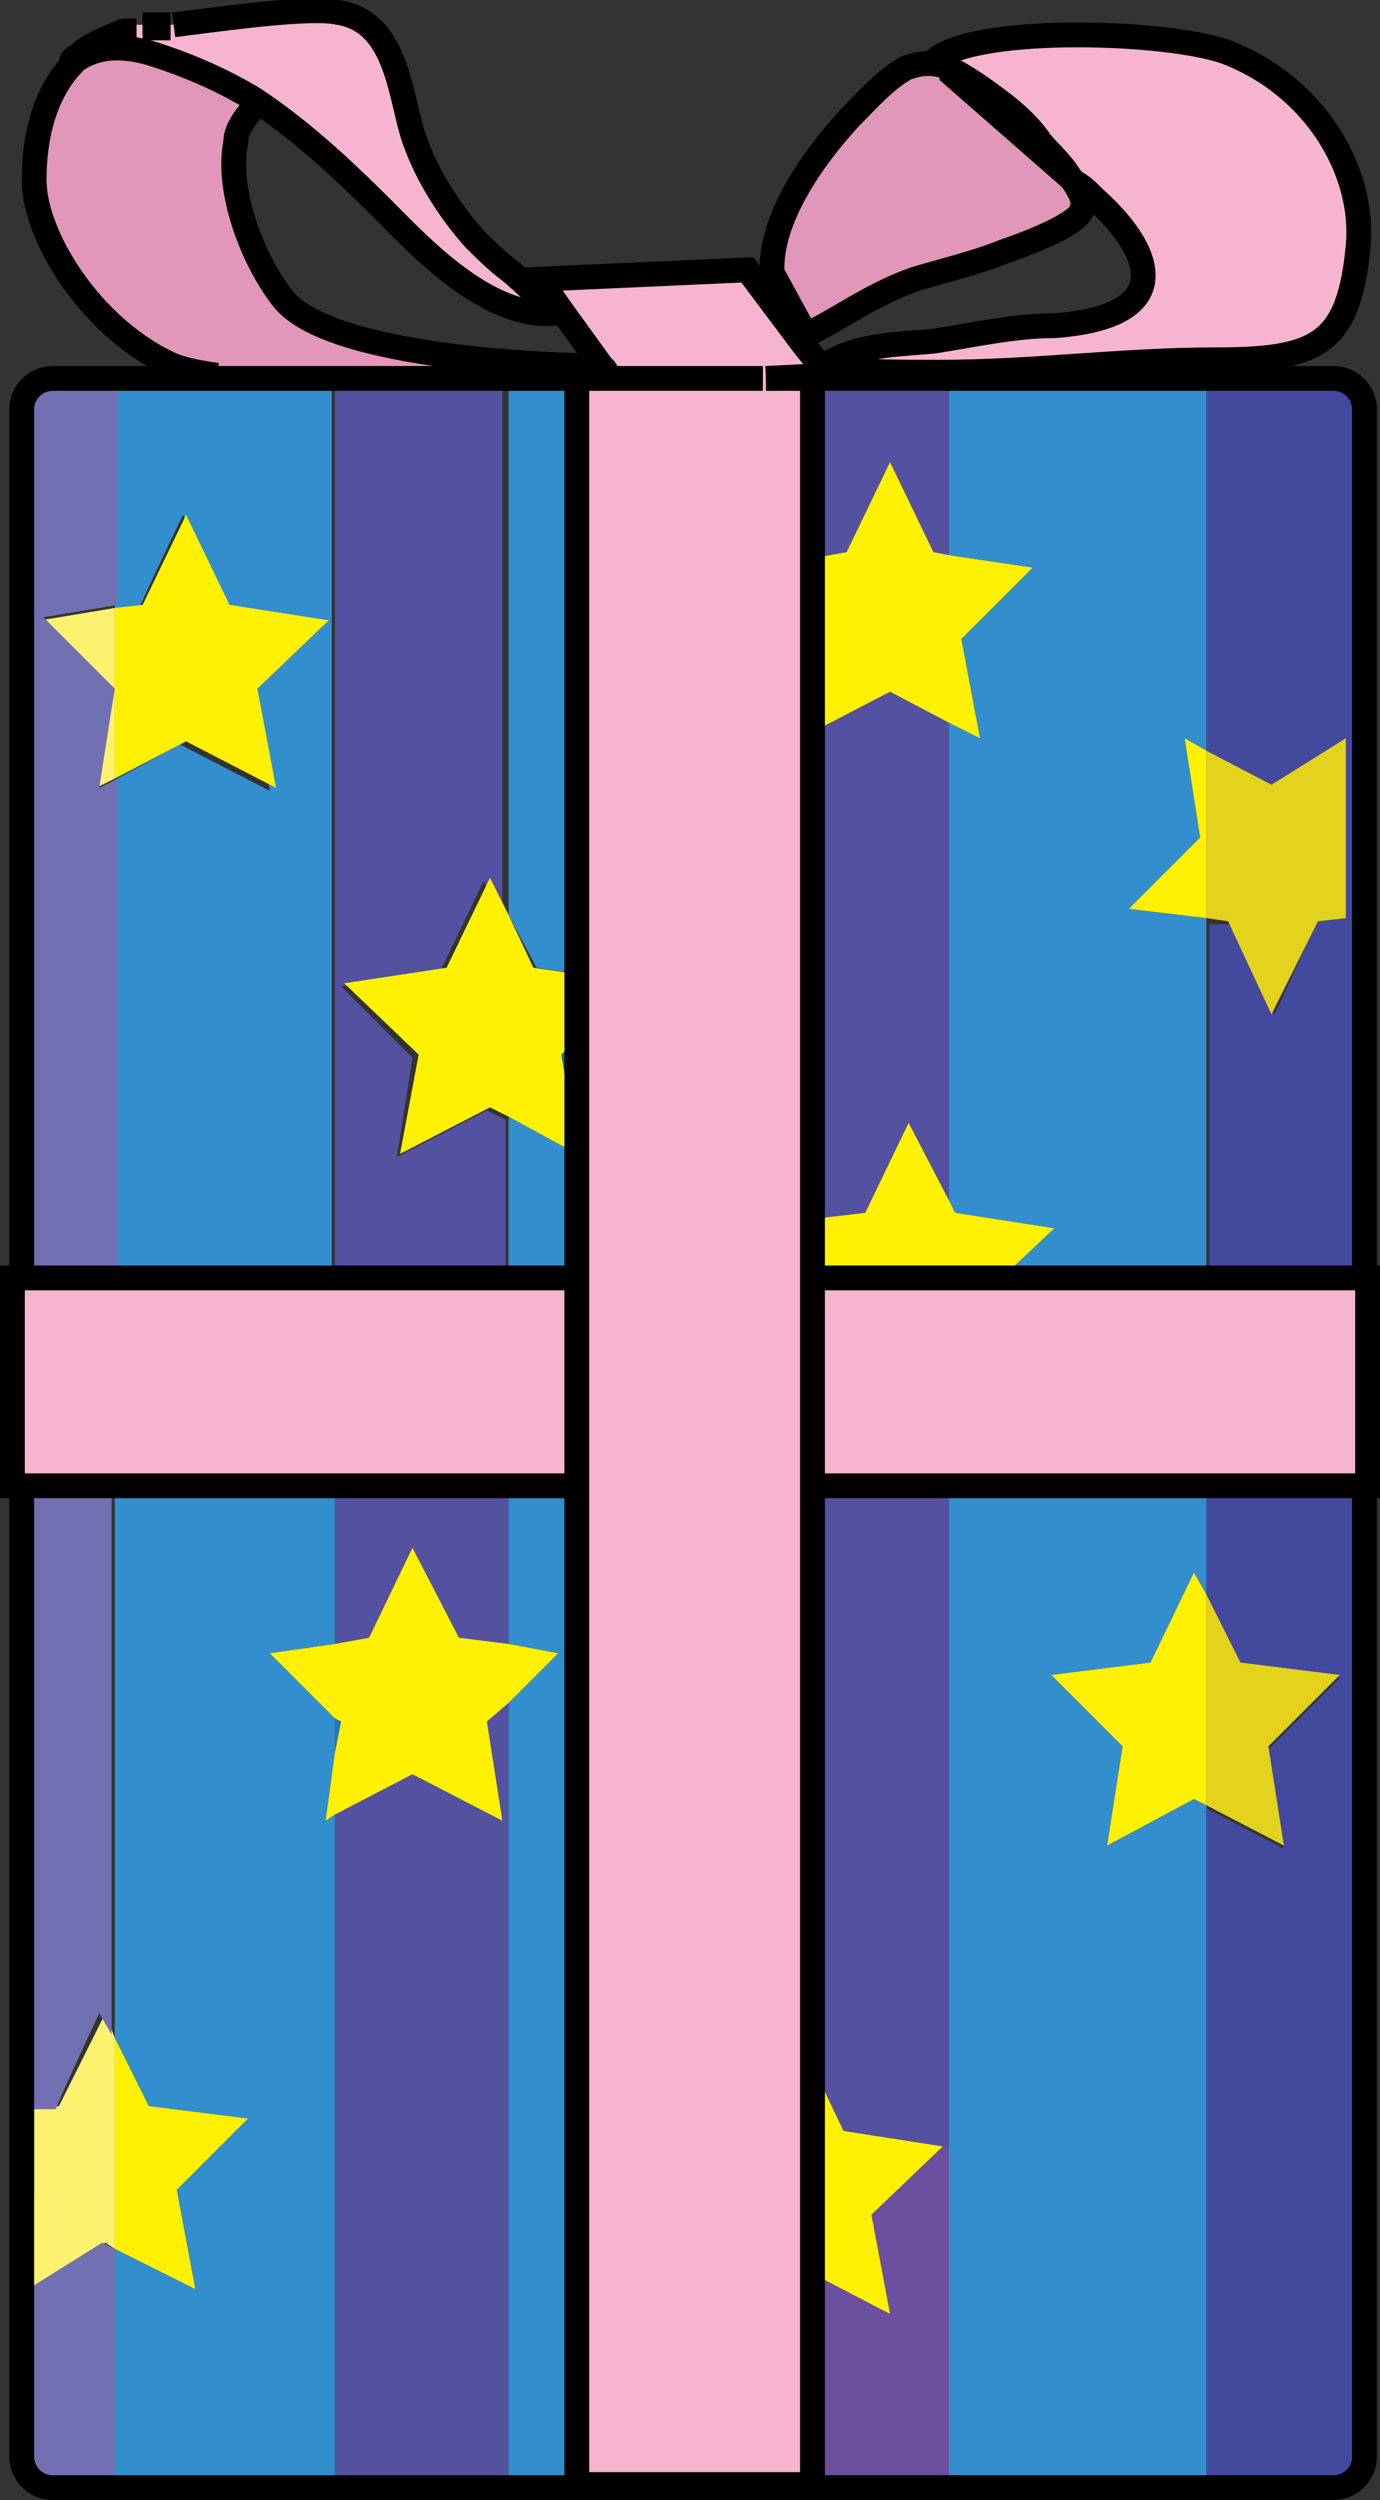 <?xml version="1.0" encoding="UTF-8"?><svg id="a" xmlns="http://www.w3.org/2000/svg" width="44.5" height="80.6" xmlns:xlink="http://www.w3.org/1999/xlink" viewBox="0 0 44.5 80.6"><rect x="0" y="0" width="44.5" height="80.6" fill="#333333" stroke="none"/><defs><style>.f{fill:none;stroke:#000;stroke-width:.8px;}.g{fill:#5451a1;}.g,.h,.i,.j,.k,.l,.m,.n,.o,.p,.q,.r,.s,.t{stroke-width:0px;}.h{fill:#7170b3;}.i{fill:#328ecd;}.j{fill:#43499d;}.k{fill:#e296ba;}.l{fill:#6c4f9f;}.m{fill:#fdf170;}.n{fill:#fff100;}.o{fill:#e4d31c;}.p{fill:#f6b4d1;}.q{fill:url(#b);}.r{fill:url(#c);}.s{fill:url(#e);}.t{fill:url(#d);}</style><linearGradient id="b" x1=".7" y1="41.1" x2="44" y2="41.1" gradientUnits="userSpaceOnUse"><stop offset="0" stop-color="#90278e"/><stop offset="0" stop-color="#8f278e"/><stop offset="0" stop-color="#6346a3"/><stop offset="0" stop-color="#3f60b4"/><stop offset="0" stop-color="#2374c1"/><stop offset=".1" stop-color="#0f82cb"/><stop offset=".1" stop-color="#038bd1"/><stop offset=".2" stop-color="#008ed3"/><stop offset=".3" stop-color="#5b4ca7"/><stop offset=".3" stop-color="#90278e"/><stop offset=".3" stop-color="#812e92"/><stop offset=".4" stop-color="#59429e"/><stop offset=".4" stop-color="#1b63b2"/><stop offset=".4" stop-color="#0071bb"/><stop offset=".6" stop-color="#90278e"/><stop offset=".6" stop-color="#8f278e"/><stop offset=".7" stop-color="#424ea6"/><stop offset=".8" stop-color="#1267b5"/><stop offset=".8" stop-color="#0071bb"/><stop offset=".9" stop-color="#2259ac"/><stop offset=".9" stop-color="#46419c"/><stop offset="1" stop-color="#5c3293"/><stop offset="1" stop-color="#652d90"/></linearGradient><linearGradient id="c" x1="2" y1="21" x2="43" y2="21" xlink:href="#b"/><linearGradient id="d" x1=".7" y1="35.2" x2="44" y2="35.2" xlink:href="#b"/><linearGradient id="e" x1=".7" y1="55.9" x2="44" y2="55.9" xlink:href="#b"/></defs><path class="j" d="m38.9,51.4l1.1,2.2,3.2.5-2.3,2.3.5,3.2-2.5-1.3v22.1h4c.6,0,1-.5,1-1v-31.3h-5.1v3.5Z"/><path class="j" d="m42.9,12.2h-4v12l2.1,1.1,2.4-1.5v3.2c0,0,0,2.6,0,2.6h-.9c0,.1-1.4,3.1-1.4,3.1l-1.4-2.9h-.7c0,0,0,11.5,0,11.5h5.1V13.2c0-.6-.5-1-1-1Z"/><polygon class="o" points="43.4 23.8 43.4 27 43.4 29.6 42.5 29.7 41 32.7 39.6 29.7 38.9 29.6 38.9 24.2 41 25.3 43.4 23.8"/><polygon class="o" points="43.2 54 40.9 56.3 41.4 59.5 38.9 58.2 38.9 51.4 40 53.6 43.2 54"/><path class="k" d="m34.6,5.7c.3.4.5.8.4,1,0,.5-1.9,1.2-2.5,1.4-1,.4-1.9.6-2.9.9-1.4.5-2.3,1.2-3.5,1.8l-1.2-2.2c-.1-1.7,1.3-3.7,2.5-5,.5-.5,1.1-1.2,1.8-1.6.5-.2,1-.2,1.4,0,2.3,2.1,2.3,2.1,4,3.5Z"/><polygon class="l" points="30.6 69.2 30.6 80.3 18.6 80.3 18.6 80.1 26.2 80.1 26.2 73.3 28.7 74.6 28.1 71.4 30.4 69.2 30.6 69.2"/><polygon class="q" points="26.2 41 26.4 41.2 26.2 41.2 26.2 41"/><polygon class="r" points="26.4 20.6 26.2 21.6 26.2 20.4 26.4 20.6"/><path class="k" d="m19.4,11.8h0c0,.2-.3.3-.6.4h-.3s-11.6,0-11.6,0c-.7-.1-1.2-.3-1.6-.4C3,10.5,1.2,7.6,1.1,5.8c0-1.3.3-2.8,1.3-3.8,0,.2.7-.8,2.5-.3,1.3.4,2.4.9,3.4,1.5-.4.4-.7.8-.7,1.3-.3,1.5.6,3.7,1.5,5,1.5,2,9.1,2.2,10.3,2.2Z"/><polygon class="t" points="18.6 33.5 18.6 37 18.1 34 18.6 33.5"/><path class="l" d="m16.4,12.5c-1.6.1-3.6.1-5.5,0-1.4,0-2.8-.2-3.9-.4h11.6c-.6.1-1.4.2-2.3.3Z"/><polygon class="g" points="26.2 66.6 27.2 68.7 30.4 69.2 30.6 69.2 30.6 47.9 26.2 47.9 26.2 66.6"/><polygon class="g" points="26.2 23.6 26.2 39.3 27.9 39.1 29.3 36.2 30.6 38.7 30.6 23.3 28.7 22.3 26.2 23.6"/><polygon class="g" points="30.2 12.2 26.2 12.2 26.2 18 27.3 17.8 28.7 14.9 30.1 17.8 30.6 17.9 30.6 12.3 30.6 12.2 30.2 12.2"/><polygon class="g" points="16.2 58.7 13.3 57.2 10.8 58.5 10.8 68.3 10.8 80.3 16.4 80.3 16.4 54.9 15.7 55.5 16.2 58.7"/><polygon class="g" points="10.8 53 11.9 52.8 13.3 49.9 14.8 52.8 16.4 53 16.4 47.9 10.8 47.9 10.8 53"/><path class="g" d="m10.8,12.6v28.7h5.5v-5.2l-.6-.3-2.9,1.5.5-3.2-2.3-2.3,3.2-.5,1.4-2.9.6,1.2V12.5c-1.6.1-3.6.1-5.5,0Z"/><polygon class="s" points="11 55.5 10.8 56.5 10.8 55.4 11 55.5"/><polygon class="i" points="30.6 69.2 30.6 80.3 38.9 80.3 38.9 58.2 38.5 58 35.7 59.5 36.2 56.3 33.9 54 37.1 53.6 38.5 50.7 38.9 51.4 38.9 47.9 30.6 47.9 30.6 69.2"/><polygon class="i" points="38.9 12.2 30.6 12.2 30.6 12.3 30.6 17.9 33.3 18.3 31 20.6 31.6 23.8 30.6 23.3 30.6 38.7 30.8 39.1 34 39.6 32.3 41.2 38.9 41.2 38.9 29.6 36.4 29.3 38.7 27 38.2 23.8 38.9 24.2 38.9 12.2"/><polygon class="i" points="16.4 53 18 53.3 16.4 54.9 16.4 80.3 18.6 80.3 18.6 80.1 18.6 69.2 18.6 53.3 18.6 47.9 16.4 47.9 16.4 53"/><polygon class="i" points="16.4 41.2 18.6 41.2 18.6 37.2 16.4 36 16.4 41.2"/><path class="i" d="m16.4,29.5l.9,1.7,1.4.2V12.2c-.6.1-1.4.2-2.3.3v17Z"/><polygon class="i" points="3.7 65.7 4.8 67.9 8 68.3 5.7 70.6 6.3 73.8 3.7 72.5 3.7 80.3 10.8 80.3 10.8 68.3 10.8 58.5 10.5 58.7 10.8 56.5 10.8 55.4 8.7 53.3 10.8 53 10.8 47.9 3.7 47.9 3.7 65.7"/><path class="i" d="m3.7,12.2v7.4h.8c0-.1,1.4-3,1.4-3l1.4,2.9,3.2.5-2.3,2.3.5,3.2-2.9-1.5-2.2,1.2v16.1h7.1V12.6c-1.4,0-2.8-.2-3.9-.4h-3.2Z"/><polygon class="n" points="37.1 53.6 33.9 54 36.2 56.3 35.7 59.5 38.5 58 38.9 58.2 38.9 51.4 38.5 50.7 37.1 53.6"/><polygon class="n" points="38.2 23.8 38.7 27 36.4 29.3 38.9 29.6 38.9 24.2 38.2 23.8"/><polygon class="n" points="30.8 39.1 30.6 38.7 29.3 36.2 27.9 39.1 26.2 39.3 26.2 41 26.4 41.2 30.6 41.2 32.3 41.2 34 39.6 30.8 39.1"/><polygon class="n" points="30.6 23.3 31.6 23.8 31 20.6 33.3 18.3 30.6 17.9 30.1 17.8 28.7 14.9 27.3 17.8 26.2 18 26.2 20.4 26.4 20.6 26.2 21.6 26.2 23.6 28.7 22.3 30.6 23.3"/><polygon class="n" points="27.2 68.7 26.2 66.6 26.2 73.3 28.7 74.6 28.1 71.4 30.4 69.2 27.2 68.7"/><polygon class="n" points="16.4 29.5 15.8 28.3 14.4 31.2 11.1 31.7 13.5 34 12.9 37.2 15.8 35.7 16.4 36 18.6 37.2 18.6 37 18.1 34 18.6 33.5 18.6 31.4 17.2 31.2 16.4 29.5"/><polygon class="n" points="14.8 52.8 13.3 49.9 11.9 52.8 10.8 53 8.7 53.3 10.8 55.4 11 55.5 10.8 56.5 10.5 58.7 10.8 58.5 13.3 57.2 16.2 58.7 15.7 55.5 16.4 54.9 18 53.3 16.4 53 14.8 52.8"/><polygon class="n" points="8.9 25.4 8.3 22.2 10.6 20 7.4 19.5 6 16.6 4.6 19.5 3.7 19.6 3.7 25.1 6 23.9 8.9 25.4"/><polygon class="n" points="4.8 67.9 3.7 65.7 3.7 72.5 6.3 73.8 5.7 70.6 8 68.3 4.8 67.9"/><polygon class="m" points="3.7 65.7 3.7 72.5 3.4 72.3 1 73.8 1.1 70.6 1.1 68 1.9 67.9 3.4 64.9 3.7 65.7"/><polygon class="m" points="3.7 19.6 3.7 25.1 3.1 25.4 3.7 22.2 1.3 20 3.7 19.6"/><path class="h" d="m.7,73.8v5.5c0,.6.5,1,1,1h2v-7.8l-.4-.2-2.4,1.5v-3.2c0,0,0-2.6,0-2.6h.9c0-.1,1.4-3.1,1.4-3.1l.4.7v-17.8H.7v25.8Z"/><path class="h" d="m3.7,12.2H1.7c-.6,0-1,.5-1,1v28h3.1v-16.1l-.6.3.5-3.2-2.3-2.3,2.4-.4v-7.4Z"/><polygon class="p" points="44 41.2 38.9 41.2 32.3 41.2 30.6 41.2 26.4 41.2 26.2 41.2 26.2 41 26.2 39.3 26.2 23.6 26.2 21.6 26.2 20.4 26.2 18 26.2 12.2 26.2 12.2 24.7 12.2 26.7 12.1 25.9 11.1 24.1 8.7 17.4 9 18.1 10 19.4 11.8 19.5 11.9 19.7 12.2 18.9 12.2 18.6 12.2 18.6 12.2 18.6 12.2 18.6 31.4 18.6 33.5 18.6 37 18.6 37.2 18.6 41.2 16.4 41.2 10.8 41.2 3.7 41.2 .7 41.2 .4 41.2 .4 47.9 .7 47.9 3.7 47.9 10.8 47.9 16.4 47.9 18.6 47.9 18.6 53.3 18.6 69.2 18.6 80.1 26.2 80.1 26.2 73.3 26.2 66.6 26.2 47.9 30.6 47.9 38.9 47.9 44 47.9 44.1 47.9 44.1 41.2 44 41.2"/><path class="p" d="m39.2,11.6c3.4,0,4.3-.6,4.6-3.7.2-2.5-1.4-5.1-4.2-6.2-1.8-.7-8-1-9.4.2.2.2.3.3.5.4,2.3,2.1,2.3,2.1,4,3.5.2.2.4.3.6.5,1.8,1.6,2.8,3.8-1.3,4.1-1.3,0-2.6.4-3.9.5-1.1.1-2.2.1-3.2.6,0,0,0,.2,0,.3,1.2,0,2.3.1,3.4.1,3,0,5.9-.4,8.9-.4Z"/><path class="p" d="m4.9,1.7c1.3.4,2.4.9,3.4,1.5,1.5,1,2.8,2.2,4.1,3.5,1.2,1.2,3.4,3.6,5.6,3.4,0,0-1.1-1.1-1.5-1.4-.4-.3-.8-.7-1.1-1-.8-.9-1.5-2-1.9-3.1-.5-1.3-.6-3.9-2.5-4.2-.9-.1-3.7.2-5.3.4,0,0,0,0,0,0-.3,0-.6,0-.9,0h0s0,0-.1,0c0,0,0,0,0,0-.1,0-.2,0-.4,0-.5.2-1,.4-1.4.7-.2,0-.3.2-.2.2,0,.2.7-.8,2.5-.3Z"/><path class="f" d="m18.9,12.2c.3,0,.5-.2.6-.3"/><path class="f" d="m2.4,2c-1,1-1.3,2.5-1.3,3.8,0,1.8,1.8,4.7,4.3,5.9.4.2.9.3,1.6.4"/><path class="f" d="m4.4,1c-.1,0-.2,0-.4,0-.5.2-1,.4-1.4.7"/><path class="f" d="m5.5.8c-.3,0-.6,0-.9,0"/><path class="f" d="m19.4,11.8c-1.2,0-8.8-.2-10.3-2.2-1-1.3-1.8-3.5-1.5-5,0-.5.4-.9.7-1.3"/><path class="f" d="m5.6.8c1.6-.2,4.4-.6,5.3-.4,2,.3,2,2.9,2.5,4.2.4,1.1,1.1,2.2,1.9,3.1.3.3.7.7,1.1,1,.4.3,1.5,1.4,1.5,1.4-2.2.2-4.4-2.2-5.6-3.4-1.3-1.3-2.6-2.5-4.1-3.5-1-.6-2.1-1.1-3.4-1.5-1.8-.5-2.4.4-2.5.3,0,0,0-.1.2-.2.4-.3,1.3-.7,1.8-.8,0,0,0,0,0,0,0,0,0,0,.1,0"/><path class="f" d="m4.6.9c.2,0,.5,0,.9,0"/><line class="f" x1="4.6" y1=".9" x2="4.6" y2=".9"/><polyline class="f" points="24.7 12.2 26.7 12.1 25.9 11.1 24.1 8.7 17.4 9 18.1 10 19.4 11.8 19.5 11.9 19.7 12.2"/><path class="f" d="m26.1,11l-1.2-2.2c-.1-1.7,1.3-3.7,2.5-5,.5-.5,1.1-1.2,1.8-1.6.5-.2,1-.2,1.4,0,.4.2.7.4,1,.6.7.5,1.4,1,1.9,1.7.2.3.7.7,1,1.2.3.4.5.8.4,1,0,.5-1.9,1.2-2.5,1.4-1,.4-1.9.6-2.9.9-1.4.5-2.3,1.2-3.5,1.8Z"/><path class="f" d="m30.7,2.3c-.2-.1-.3-.3-.5-.4,1.4-1.1,7.6-.9,9.4-.2,2.8,1.1,4.4,3.8,4.2,6.2-.3,3.2-1.3,3.7-4.6,3.7-3,0-5.9.4-8.9.4-1.2,0-2.3,0-3.4-.1,0,0,0-.2,0-.3,1-.5,2.1-.5,3.2-.6,1.3-.2,2.6-.5,3.9-.5,4.1-.3,3.1-2.5,1.3-4.1-.2-.2-.4-.4-.6-.5-1.6-1.4-1.6-1.4-4-3.5Z"/><path class="f" d="m44,47.9v31.3c0,.6-.5,1-1,1H1.7c-.6,0-1-.5-1-1v-31.3"/><path class="f" d="m26.2,12.2h16.8c.6,0,1,.5,1,1v28"/><path class="f" d="m.7,41.2V13.2c0-.6.5-1,1-1h16.9"/><polyline class="f" points="26.2 41.2 26.4 41.2 30.6 41.2 32.3 41.2 38.9 41.2 44 41.2 44.1 41.2 44.1 47.9 44 47.9 38.9 47.9 30.6 47.9 26.2 47.9"/><polyline class="f" points="18.6 47.9 16.4 47.9 10.8 47.9 3.7 47.9 .7 47.9 .4 47.9 .4 41.2 .7 41.2 3.7 41.2 10.8 41.2 16.4 41.2 18.6 41.2"/><polyline class="f" points="24.7 12.2 26.2 12.2 26.2 12.2 26.2 18 26.2 20.4 26.2 21.6 26.2 23.6 26.2 39.3 26.2 41 26.2 41.2 26.2 47.9 26.2 66.6 26.2 73.3 26.2 80.1 18.6 80.1 18.6 69.2 18.6 53.3 18.6 47.9 18.6 41.2 18.6 37.2 18.6 37 18.6 33.5 18.6 31.4 18.6 12.2 18.6 12.2 18.6 12.2 18.9 12.2 19.7 12.2 24.6 12.2"/></svg>